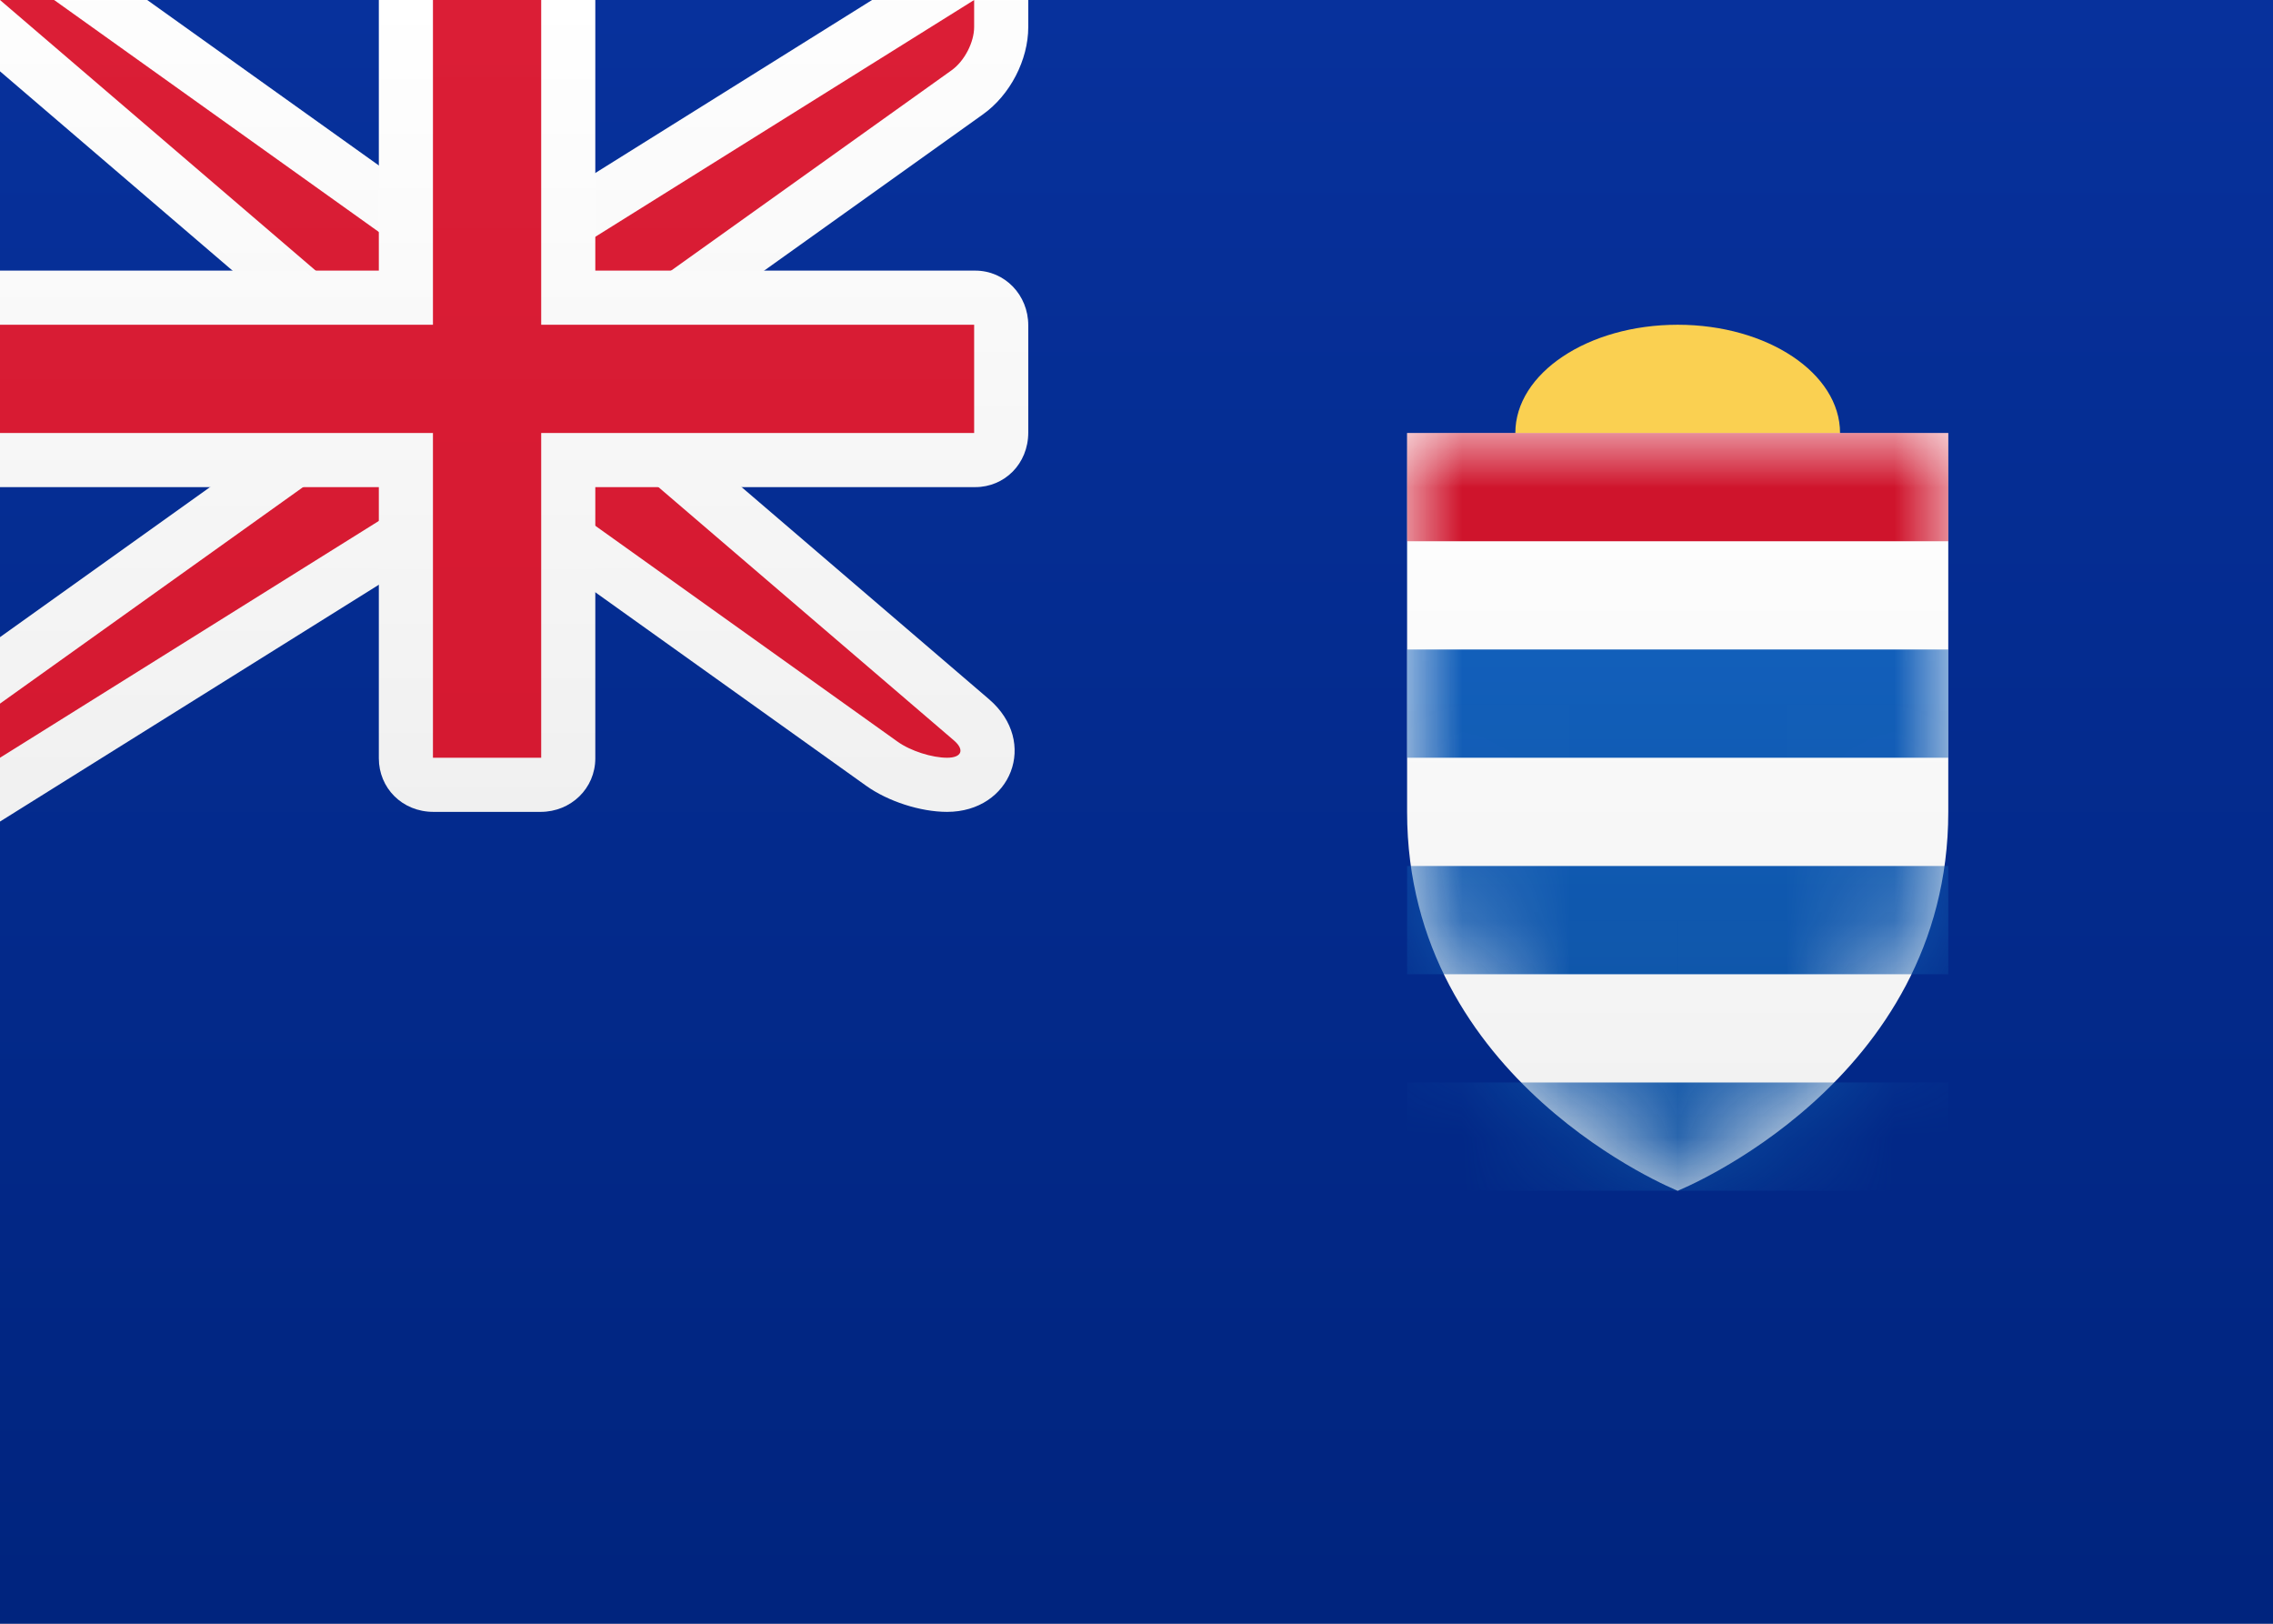 <?xml version="1.0" encoding="UTF-8"?>
<svg width="21px" height="15px" viewBox="0 0 21 15" version="1.1" xmlns="http://www.w3.org/2000/svg"
  xmlns:xlink="http://www.w3.org/1999/xlink">
  <rect x="0" y="0" width="21" height="15" fill="#808080" stroke="none"/>
  <!-- Generator: sketchtool 46 (44423) - http://www.bohemiancoding.com/sketch -->
  <title>KY</title>
  <desc>Created with sketchtool.</desc>
  <defs>
    <linearGradient x1="50%" y1="0%" x2="50%" y2="100%" id="linearGradient-1">
      <stop stop-color="#FFFFFF" offset="0%"></stop>
      <stop stop-color="#F0F0F0" offset="100%"></stop>
    </linearGradient>
    <linearGradient x1="50%" y1="0%" x2="50%" y2="100%" id="linearGradient-2">
      <stop stop-color="#07319C" offset="0%"></stop>
      <stop stop-color="#00247E" offset="100%"></stop>
    </linearGradient>
    <linearGradient x1="50%" y1="0%" x2="50%" y2="100%" id="linearGradient-3">
      <stop stop-color="#DB1E36" offset="0%"></stop>
      <stop stop-color="#D51931" offset="100%"></stop>
    </linearGradient>
    <path d="M0,3.5 L0,0 L5,0 L5,3.5 C5,6 2.5,7 2.5,7 C2.5,7 0,6 0,3.5 Z" id="path-4"></path>
    <linearGradient x1="50%" y1="0%" x2="50%" y2="100%" id="linearGradient-6">
      <stop stop-color="#125FBA" offset="0%"></stop>
      <stop stop-color="#0C50A1" offset="100%"></stop>
    </linearGradient>
  </defs>
  <g id="Symbols" stroke="none" stroke-width="1" fill="none" fill-rule="evenodd">
    <g id="KY">
      <rect id="FlagBackground" fill="url(#linearGradient-1)" x="0" y="0" width="21" height="15"></rect>
      <rect id="Mask-Copy" fill="url(#linearGradient-2)" x="0" y="0" width="21" height="15"></rect>
      <path
        d="M3,3.23 L-1.352,-0.5 L0.66,-0.5 L4.16,2 L4.857,2 L9.5,-0.902 L9.5,0.25 C9.5,0.553 9.333,0.877 9.082,1.056 L6,3.257 L6,3.77 L9.137,6.459 C9.599,6.855 9.341,7.5 8.75,7.5 C8.505,7.5 8.205,7.404 8.001,7.258 L4.84,5 L4.143,5 L-0.5,7.902 L-0.5,6.243 L3,3.743 L3,3.23 Z"
        id="Rectangle-36" fill="url(#linearGradient-1)" fill-rule="nonzero"></path>
      <path
        d="M3.5,3 L-4.4408921e-16,7.10542736e-15 L0.5,7.10542736e-15 L4,2.5 L5,2.5 L9,7.10542736e-15 L9,0.25 C9,0.388 8.913,0.562 8.792,0.649 L5.5,3 L5.5,4 L8.812,6.839 C8.916,6.928 8.884,7 8.75,7 L8.75,7 C8.612,7 8.413,6.938 8.292,6.851 L5,4.5 L4,4.5 L-4.4408921e-16,7 L-4.4408921e-16,6.5 L3.5,4 L3.5,3 Z"
        id="Rectangle-36" fill="url(#linearGradient-3)"></path>
      <path
        d="M-4.4408921e-16,2.5 L-4.4408921e-16,4.5 L3.5,4.5 L3.5,7.005 C3.5,7.278 3.714,7.5 4.005,7.5 L4.995,7.5 C5.274,7.5 5.5,7.284 5.5,7.005 L5.5,4.5 L9.01,4.5 C9.28,4.5 9.5,4.286 9.5,3.995 L9.5,3.005 C9.5,2.726 9.285,2.5 9.01,2.5 L5.5,2.5 L5.5,7.10542736e-15 L3.5,7.10542736e-15 L3.5,2.5 L-4.4408921e-16,2.5 Z"
        id="Rectangle-2" fill="url(#linearGradient-1)"></path>
      <polygon id="Rectangle-36" fill="url(#linearGradient-3)"
        points="-4.4408921e-16 3 4 3 4 2.5 4 7.10542736e-15 5 7.10542736e-15 5 2.5 5 3 9 3 9 4 5 4 5 4.5 5 7 4 7 4 4.5 4 4 -4.4408921e-16 4">
      </polygon>
      <ellipse id="Oval-180" fill="#FAD051" cx="15.5" cy="4" rx="1.5" ry="1"></ellipse>
      <g id="Rectangle-1105" transform="translate(13, 4)">
        <mask id="mask-5" fill="white">
          <use xlink:href="#path-4"></use>
        </mask>
        <use id="Mask" fill="url(#linearGradient-1)" xlink:href="#path-4"></use>
        <polygon id="Rectangle-1106" fill="#CF142C" mask="url(#mask-5)"
          points="8.97060204e-14 0 5 0 5 1 3 1 2 1 8.97060204e-14 1"></polygon>
        <path
          d="M1.37667655e-13,6 L5,6 L5,7 L3,7 L2,7 L1.37667655e-13,7 L1.37667655e-13,6 Z M1.37667655e-13,4 L5,4 L5,5 L3,5 L2,5 L1.37667655e-13,5 L1.37667655e-13,4 Z M1.37667655e-13,2 L5,2 L5,3 L3,3 L2,3 L1.37667655e-13,3 L1.37667655e-13,2 Z"
          id="Rectangle-1106" fill="url(#linearGradient-6)" mask="url(#mask-5)"></path>
      </g>
    </g>
  </g>
</svg>